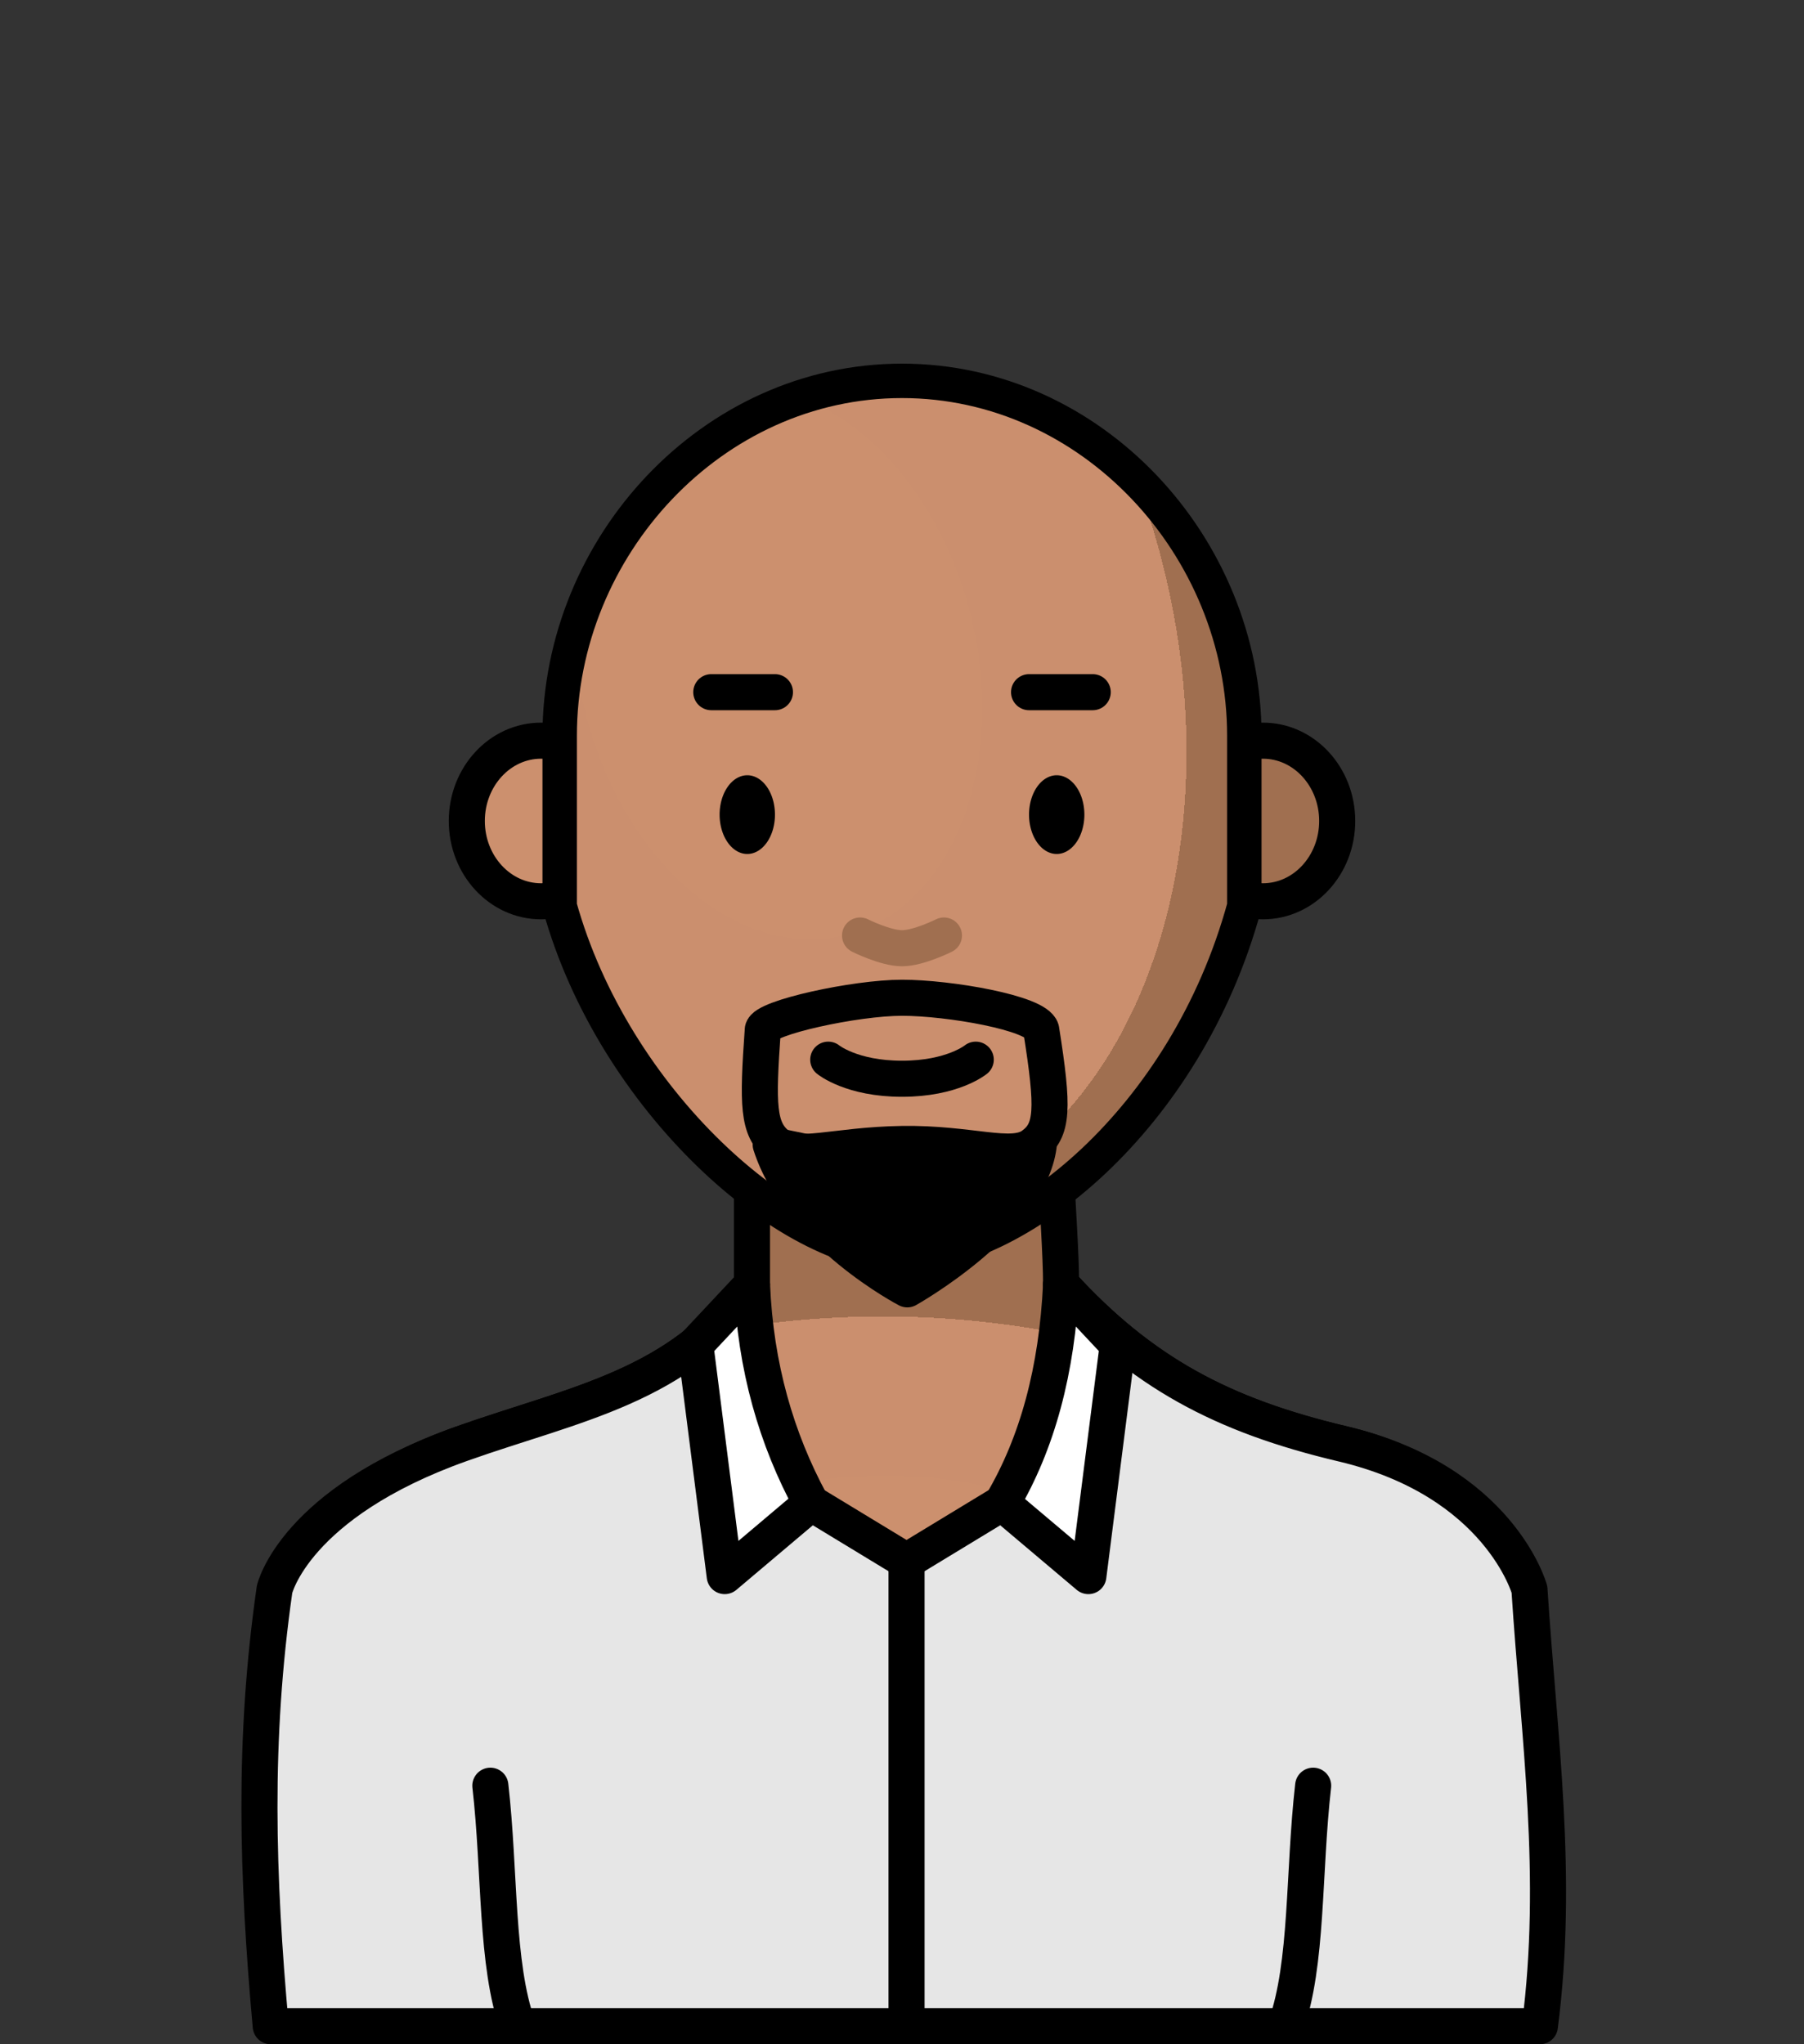 <?xml version="1.0" encoding="UTF-8" standalone="no"?>
<svg
   xmlns:dc="http://purl.org/dc/elements/1.1/"
   xmlns:cc="http://creativecommons.org/ns#"
   xmlns:rdf="http://www.w3.org/1999/02/22-rdf-syntax-ns#"
   xmlns:svg="http://www.w3.org/2000/svg"
   xmlns="http://www.w3.org/2000/svg"
   xmlns:xlink="http://www.w3.org/1999/xlink"
   xmlns:sodipodi="http://sodipodi.sourceforge.net/DTD/sodipodi-0.dtd"
   xmlns:inkscape="http://www.inkscape.org/namespaces/inkscape"
   sodipodi:docname="bald-beard.svg"
   inkscape:version="1.0 (4035a4fb49, 2020-05-01)"
   id="svg3147"
   version="1.1"
   viewBox="0 0 150 170"
   height="170mm"
   width="150mm">
  <rect x="0" y="0" width="150" height="170" fill="#333333" stroke="none"/>
  <defs
     id="defs3141">
    <pattern
       id="carreau-pt"
       patternTransform="translate(-2054.333,1959.279)"
       height="7.611"
       width="8.713"
       patternUnits="userSpaceOnUse">
      <rect
         y="6.2746067e-06"
         x="-2.2737368e-13"
         height="7.611"
         width="8.713"
         id="rect119919"
         style="fill:#800000;fill-opacity:1;stroke:none;stroke-width:1.086;stroke-linecap:round;stroke-linejoin:round;stroke-miterlimit:4;stroke-dasharray:none;stop-color:#000000" />
      <path
         id="path119921"
         d="M 3.075,7.611 V 0"
         style="fill:#800000;stroke:#c11a1a;stroke-width:1.81;stroke-linecap:butt;stroke-linejoin:miter;stroke-miterlimit:4;stroke-dasharray:none;stroke-opacity:1" />
      <path
         id="path119923"
         d="M 1.3287401e-5,4.79 H 8.713"
         style="fill:#c11a1a;fill-opacity:1;stroke:#c11a1a;stroke-width:1.81;stroke-linecap:butt;stroke-linejoin:miter;stroke-miterlimit:4;stroke-dasharray:none;stroke-opacity:1" />
    </pattern>
    <pattern
       id="pattern115842"
       patternTransform="translate(-1862,1832)"
       height="85"
       width="85"
       patternUnits="userSpaceOnUse">
      <rect
         y="0"
         x="3.4178149e-05"
         height="85"
         width="85"
         id="rect104700"
         style="fill:#800000;fill-opacity:1;stroke:none;stroke-width:11.339;stroke-linecap:round;stroke-linejoin:round;stroke-miterlimit:4;stroke-dasharray:none;stop-color:#000000" />
      <path
         id="path104779"
         d="M 30,85 V 1.0187008e-5"
         style="fill:#800000;stroke:#c11a1a;stroke-width:18.898;stroke-linecap:butt;stroke-linejoin:miter;stroke-miterlimit:4;stroke-dasharray:none;stroke-opacity:1" />
      <path
         id="path107256"
         d="M 0,53.5 H 85"
         style="fill:#c11a1a;fill-opacity:1;stroke:#c11a1a;stroke-width:18.898;stroke-linecap:butt;stroke-linejoin:miter;stroke-miterlimit:4;stroke-dasharray:none;stroke-opacity:1" />
    </pattern>
    <radialGradient
       gradientUnits="userSpaceOnUse"
       gradientTransform="matrix(0.331,0.003,-0.002,0.192,-1216.466,729.013)"
       r="195.663"
       fy="602.332"
       fx="-391.231"
       cy="602.332"
       cx="-391.231"
       id="radialGradient23876-9-24"
       xlink:href="#linearGradient83035"
       inkscape:collect="always" />
    <linearGradient
       inkscape:collect="always"
       id="linearGradient83035">
      <stop
         style="stop-color:#cc906e;stop-opacity:1"
         offset="0"
         id="stop83027" />
      <stop
         id="stop83029"
         offset="0.704"
         style="stop-color:#cb8f6e;stop-opacity:1" />
      <stop
         id="stop83031"
         offset="0.704"
         style="stop-color:#a06f50;stop-opacity:1" />
      <stop
         style="stop-color:#a06f50;stop-opacity:1"
         offset="1"
         id="stop83033" />
    </linearGradient>
    <radialGradient
       gradientUnits="userSpaceOnUse"
       gradientTransform="matrix(1.545,-0.27,0.454,2.159,-1091.873,393.116)"
       r="29.964"
       fy="144.489"
       fx="-213.612"
       cy="144.489"
       cx="-213.612"
       id="radialGradient1872-1-32"
       xlink:href="#linearGradient83035"
       inkscape:collect="always" />
  </defs>
  <sodipodi:namedview
     inkscape:object-paths="true"
     inkscape:window-maximized="1"
     inkscape:window-y="-8"
     inkscape:window-x="-8"
     inkscape:window-height="1017"
     inkscape:window-width="1920"
     showgrid="false"
     inkscape:document-rotation="0"
     inkscape:current-layer="layer1"
     inkscape:document-units="mm"
     inkscape:cy="520.22906"
     inkscape:cx="218.0586"
     inkscape:zoom="0.7"
     inkscape:pageshadow="2"
     inkscape:pageopacity="0.0"
     borderopacity="1.0"
     bordercolor="#666666"
     pagecolor="#ffffff"
     id="base" />
  <g
     id="layer1"
     inkscape:groupmode="layer"
     inkscape:label="Calque 1">
    <g
       transform="translate(1420.989,-707.56)"
       id="g75376"
       style="mix-blend-mode:normal">
      <path
         sodipodi:nodetypes="cccccccsccc"
         d="m -1358.462,800.046 v 14.325 c -5.824,8.507 -14.888,9.956 -24.19,13.267 -13.88,4.94 -13.392,12.097 -13.392,12.097 v 16.325 h 100.111 v -16.325 c 0,0 -0.371,-9.014 -13.392,-12.097 -10.082,-2.387 -16.719,-5.952 -23.435,-13.267 0,-4.775 -1.204,-16.874 0,-14.325 z"
         style="fill:url(#radialGradient23876-9-24);fill-opacity:1;stroke:#000000;stroke-width:3;stroke-linecap:round;stroke-linejoin:round;stroke-miterlimit:4;stroke-dasharray:none;stroke-opacity:1;stop-color:#000000"
         id="rect8920-2-077" />
      <ellipse
         style="color:#000000;overflow:visible;fill:#cc906e;fill-opacity:1;stroke:#000000;stroke-width:3;stroke-linecap:round;stroke-miterlimit:4;stroke-dasharray:none;stroke-opacity:1;stop-color:#000000"
         id="path861-2-7-94"
         cx="-1375.999"
         cy="775.833"
         rx="6.176"
         ry="6.679" />
      <ellipse
         ry="6.679"
         rx="6.176"
         cy="775.833"
         cx="-1315.979"
         id="path861-0-6-0-4"
         style="color:#000000;overflow:visible;fill:#a06f50;fill-opacity:1;stroke:#000000;stroke-width:3;stroke-linecap:round;stroke-miterlimit:4;stroke-dasharray:none;stroke-opacity:1;stop-color:#000000" />
      <path
         sodipodi:nodetypes="ssczcss"
         d="m -1345.989,739.232 c 15.769,0 28.464,13.753 28.464,29.523 v 14.157 c -4.864,17.827 -19.015,28.993 -28.464,28.993 -9.45,0 -23.974,-12.85 -28.464,-28.993 v -14.157 c 0,-15.769 12.695,-29.523 28.464,-29.523 z"
         style="fill:url(#radialGradient1872-1-32);fill-opacity:1;stroke:#000000;stroke-width:2.863;stroke-linecap:round;stroke-linejoin:round;stop-color:#000000"
         id="rect1621-7-2" />
      <path
         sodipodi:nodetypes="czc"
         id="path2252-4-7-9"
         d="m -1349.476,785.358 c 0,0 2.102,1.058 3.487,1.058 1.384,0 3.487,-1.058 3.487,-1.058"
         style="fill:none;fill-opacity:1;stroke:#a06f50;stroke-width:3;stroke-linecap:round;stroke-linejoin:miter;stroke-miterlimit:4;stroke-dasharray:none;stroke-opacity:1" />
      <path
         sodipodi:nodetypes="czc"
         id="path2252-47-4-5"
         d="m -1352.122,795.683 c 0,0 1.932,1.587 6.133,1.587 4.201,0 6.133,-1.587 6.133,-1.587"
         style="fill:none;stroke:#000000;stroke-width:3;stroke-linecap:round;stroke-linejoin:miter;stroke-miterlimit:4;stroke-dasharray:none;stroke-opacity:1" />
      <path
         d="m -1356.552,775.304 a 2.301,3.274 0 0 1 -2.279,3.274 2.301,3.274 0 0 1 -2.323,-3.21 2.301,3.274 0 0 1 2.233,-3.336 2.301,3.274 0 0 1 2.367,3.145"
         style="color:#000000;overflow:visible;fill:#000000;fill-opacity:1;stroke:none;stroke-width:3;stroke-linecap:round;stroke-linejoin:round;stroke-miterlimit:4;stroke-dasharray:none;stroke-opacity:1;stop-color:#000000"
         id="path984-6-3-4-28"
         sodipodi:type="arc"
         sodipodi:cx="-1358.8527"
         sodipodi:cy="775.30371"
         sodipodi:rx="2.3012009"
         sodipodi:ry="3.2740517"
         sodipodi:start="0"
         sodipodi:end="6.2442187"
         sodipodi:open="true"
         sodipodi:arc-type="arc" />
      <path
         d="m -1330.824,775.304 a 2.301,3.274 0 0 1 -2.279,3.274 2.301,3.274 0 0 1 -2.323,-3.21 2.301,3.274 0 0 1 2.233,-3.336 2.301,3.274 0 0 1 2.367,3.145"
         sodipodi:arc-type="arc"
         sodipodi:open="true"
         sodipodi:end="6.2442187"
         sodipodi:start="0"
         sodipodi:ry="3.2740517"
         sodipodi:rx="2.3012009"
         sodipodi:cy="775.30371"
         sodipodi:cx="-1333.1254"
         sodipodi:type="arc"
         id="path984-3-2-8-1-7"
         style="color:#000000;overflow:visible;fill:#000000;fill-opacity:1;stroke:none;stroke-width:3;stroke-linecap:round;stroke-linejoin:round;stroke-miterlimit:4;stroke-dasharray:none;stroke-opacity:1;stop-color:#000000" />
      <path
         id="path66722-4-8-25"
         d="m -1335.423,765.122 h 5.292"
         style="fill:none;stroke:#000000;stroke-width:3;stroke-linecap:round;stroke-linejoin:round;stroke-miterlimit:4;stroke-dasharray:none;stroke-opacity:1" />
      <path
         id="path66722-1-5-4-1"
         d="m -1361.846,765.122 h 5.292"
         style="fill:none;stroke:#000000;stroke-width:3;stroke-linecap:round;stroke-linejoin:round;stroke-miterlimit:4;stroke-dasharray:none;stroke-opacity:1" />
      <path
         sodipodi:nodetypes="ccccccsccccc"
         d="m -1358.462,814.371 c -5.824,8.507 -14.888,9.956 -24.19,13.267 -13.88,4.94 -15.509,12.097 -15.509,12.097 -1.799,12.548 -1.442,23.827 -0.317,36.325 h 105.528 c 1.614,-12.498 -0.061,-23.894 -0.867,-36.325 0,0 -2.488,-9.014 -15.508,-12.097 -10.082,-2.387 -16.719,-5.952 -23.435,-13.267 0.767,7.106 1.612,14.246 -4.917,18.19 l -7.934,4.818 -7.934,-4.818 c -6.003,-4.699 -6.881,-11.001 -4.917,-18.19 z"
         style="fill:#e6e6e6;fill-opacity:1;stroke:#000000;stroke-width:3;stroke-linecap:round;stroke-linejoin:round;stroke-miterlimit:4;stroke-dasharray:none;stroke-opacity:1;stop-color:#000000"
         id="rect8920-5-2-89" />
      <path
         sodipodi:nodetypes="cc"
         id="path71731-9-2"
         d="m -1345.611,837.379 v 38.682"
         style="fill:#dcd8dc;fill-opacity:1;stroke:#000000;stroke-width:3;stroke-linecap:butt;stroke-linejoin:miter;stroke-miterlimit:4;stroke-dasharray:none;stroke-opacity:1" />
      <path
         sodipodi:nodetypes="cc"
         id="path22674-42"
         d="m -1327.337,819.934 -5.423,-5.563"
         style="fill:none;stroke:#000000;stroke-width:0.265px;stroke-linecap:butt;stroke-linejoin:miter;stroke-opacity:1" />
      <path
         sodipodi:nodetypes="ccccc"
         id="path22943-9"
         d="m -1358.462,814.371 -4.713,5.03 2.446,19.228 7.185,-6.069 c -2.9,-5.343 -4.636,-11.351 -4.917,-18.19 z"
         style="fill:#ffffff;fill-opacity:1;stroke:#000000;stroke-width:3;stroke-linecap:round;stroke-linejoin:round;stroke-miterlimit:4;stroke-dasharray:none;stroke-opacity:1" />
      <path
         sodipodi:nodetypes="ccccc"
         id="path22943-9-8"
         d="m -1332.76,814.371 4.713,5.03 -2.446,19.228 -7.185,-6.069 c 2.956,-4.997 4.58,-11.073 4.917,-18.19 z"
         style="fill:#ffffff;fill-opacity:1;stroke:#000000;stroke-width:3;stroke-linecap:round;stroke-linejoin:round;stroke-miterlimit:4;stroke-dasharray:none;stroke-opacity:1" />
      <path
         sodipodi:nodetypes="czcssscc"
         d="m -1357.562,793.18 c 0.132,-0.995 7.679,-2.646 11.573,-2.646 3.894,0 11.176,1.257 11.573,2.646 1.046,6.605 0.996,8.41 -0.738,9.645 -1.733,1.234 -5.149,-0.22 -10.836,-0.132 -5.687,0.087 -8.805,1.401 -10.389,0.052 -1.584,-1.348 -1.634,-3.241 -1.184,-9.565 z"
         style="fill:none;stroke:#000000;stroke-width:3;stroke-linecap:round;stroke-linejoin:round;stop-color:#000000"
         id="rect56384" />
      <path
         sodipodi:nodetypes="cccc"
         d="m -1356.907,802.745 c 6.603,1.504 14.379,2.653 22.283,0.08 -0.815,6.284 -10.925,11.958 -10.925,11.958 0,0 -8.997,-4.674 -11.358,-12.037 z"
         style="fill:#000000;stroke:#000000;stroke-width:3;stroke-linecap:round;stroke-linejoin:round;stop-color:#000000"
         id="rect56384-7" />
    </g>
    <g
       transform="translate(-1.551)"
       id="g888">
      <path
         style="fill:none;fill-rule:evenodd;stroke:#000000;stroke-width:3;stroke-linecap:round;stroke-linejoin:miter;stroke-miterlimit:4;stroke-dasharray:none;stroke-opacity:1"
         d="m 44.607,168.5 c -1.851,-5.192 -1.457,-12.757 -2.283,-20"
         id="path869"
         sodipodi:nodetypes="cc" />
      <path
         sodipodi:nodetypes="cc"
         id="path869-9"
         d="m 108.455,168.5 c 1.851,-5.192 1.457,-12.757 2.283,-20"
         style="fill:none;fill-rule:evenodd;stroke:#000000;stroke-width:3;stroke-linecap:round;stroke-linejoin:miter;stroke-miterlimit:4;stroke-dasharray:none;stroke-opacity:1" />
    </g>
  </g>
</svg>
